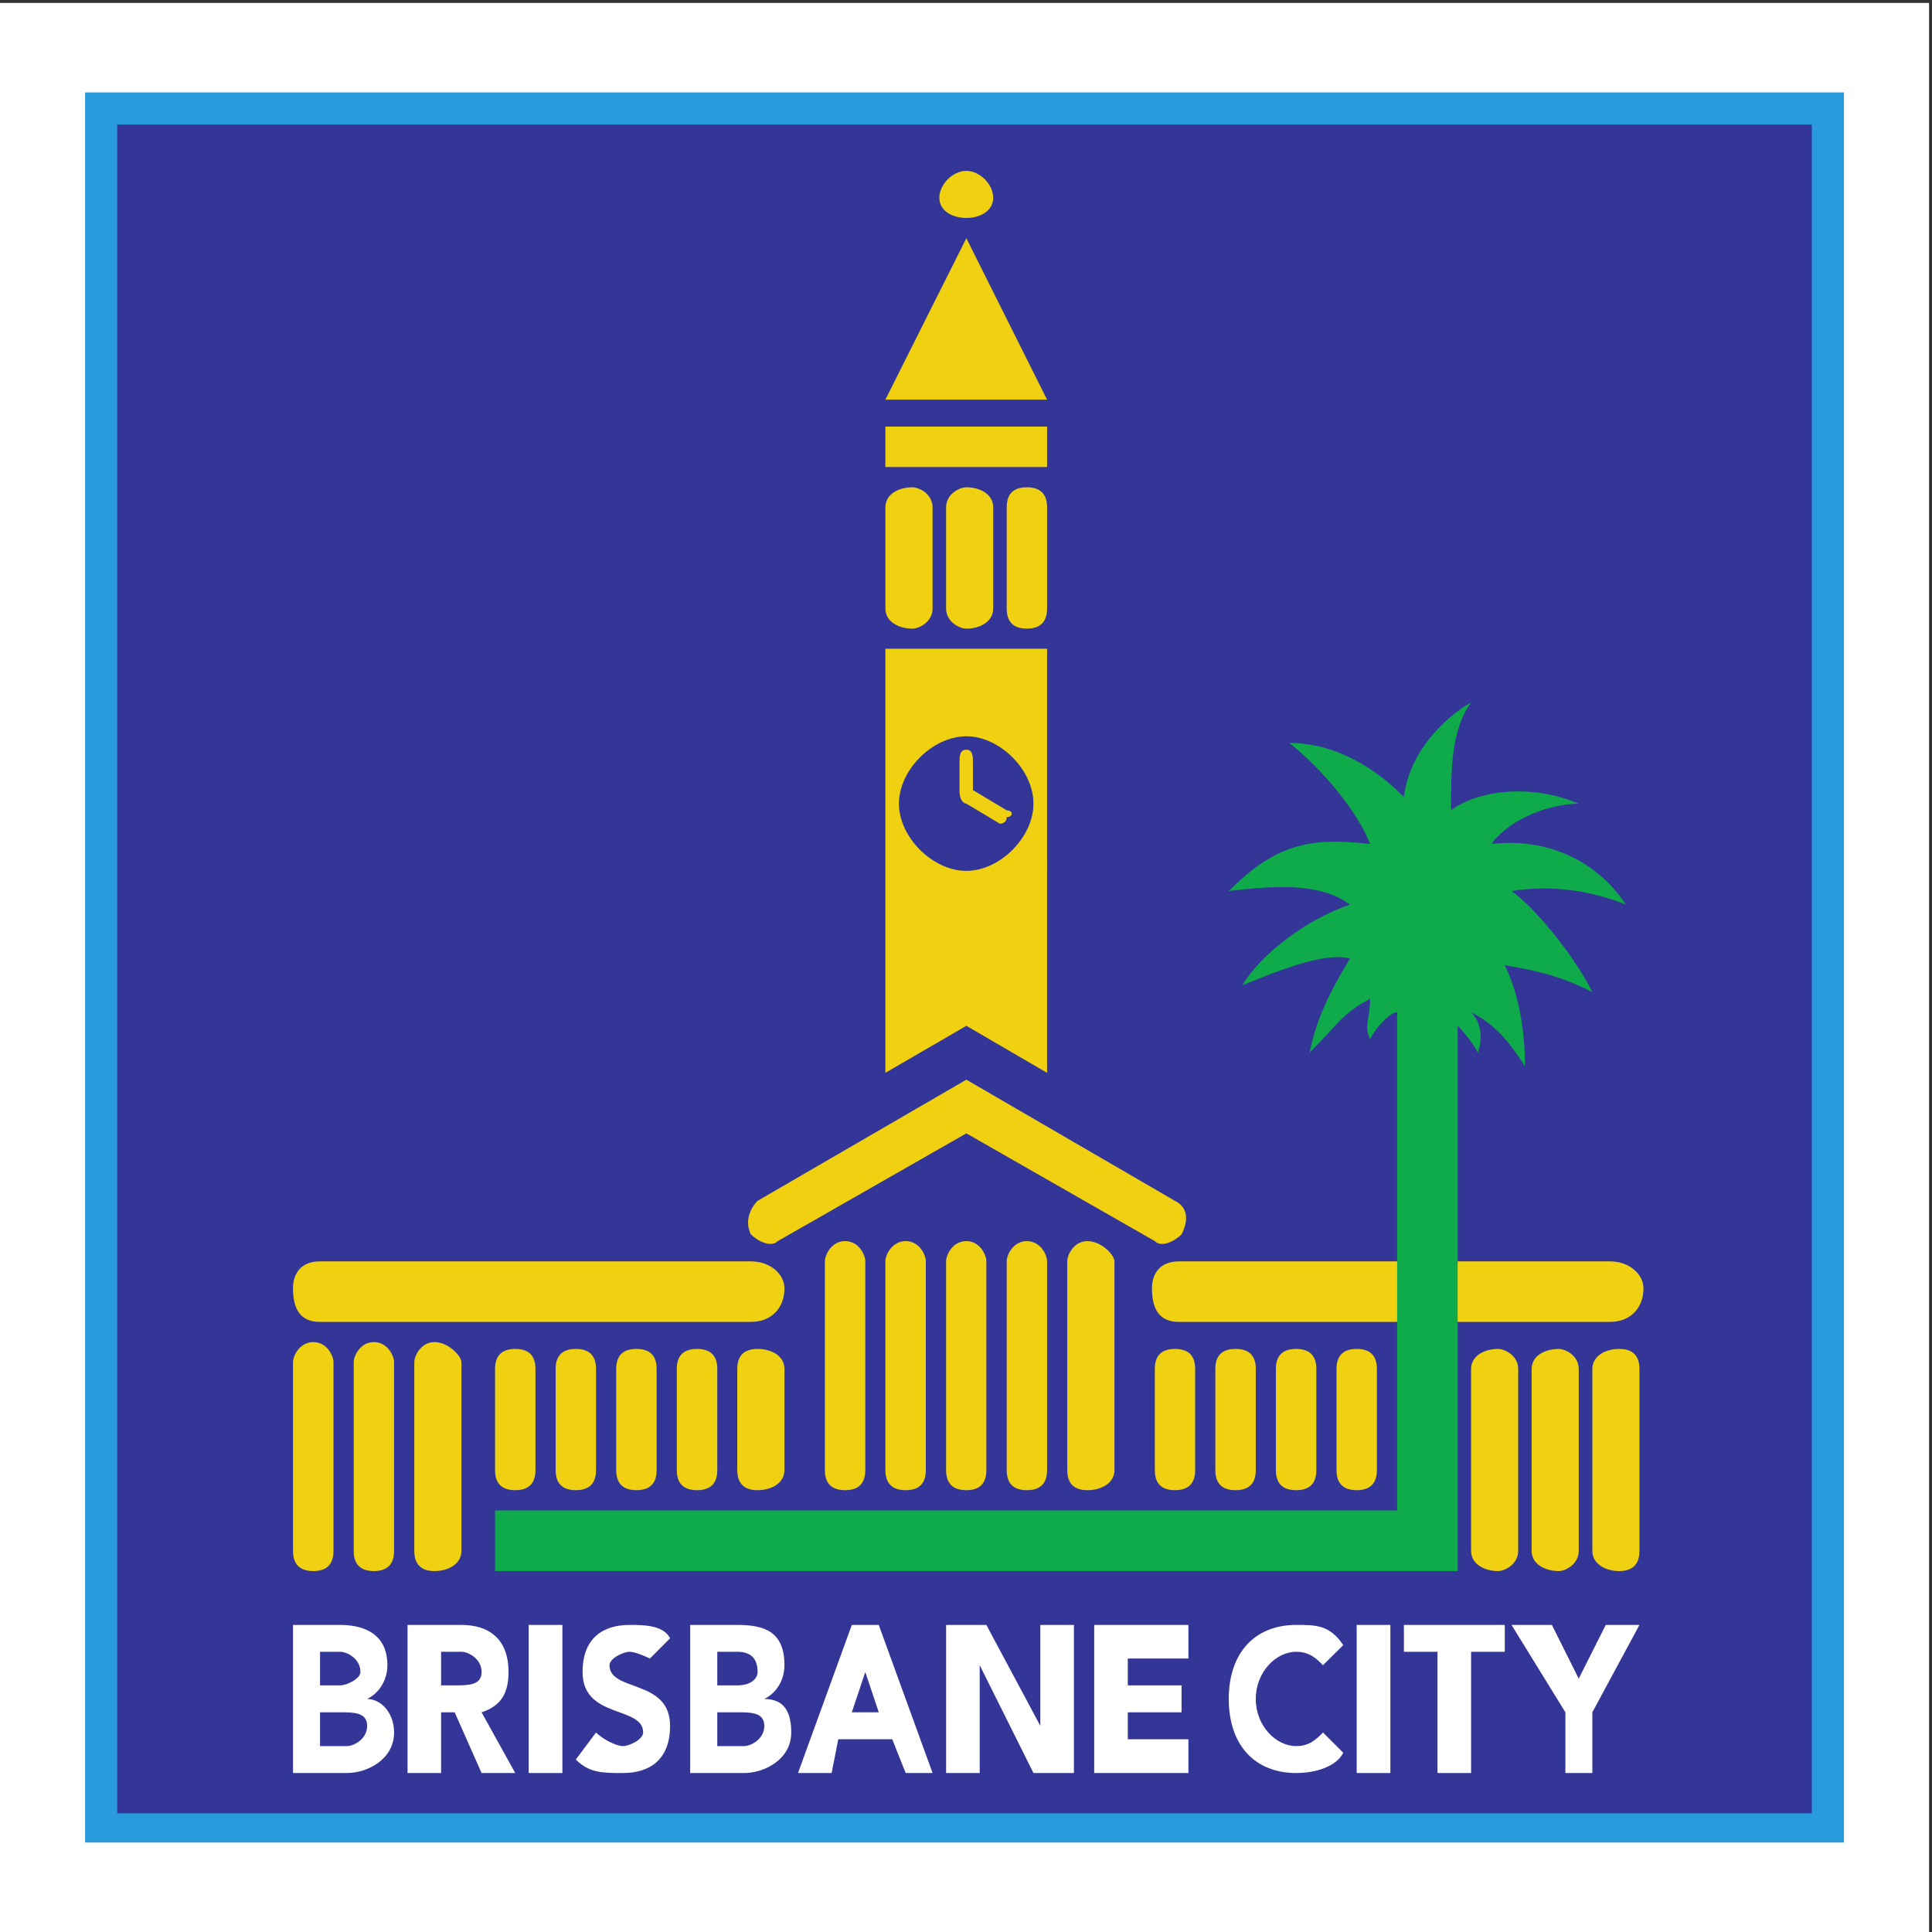 <?xml version="1.0" encoding="UTF-8" standalone="no"?>
<!-- Created with Inkscape (http://www.inkscape.org/) -->

<svg
   version="1.1"
   id="svg2"
   width="257.333"
   height="257.333"
   viewBox="0 0 257.333 257.333"
   sodipodi:docname="Brisbane_City_Council.eps"
   xmlns:inkscape="http://www.inkscape.org/namespaces/inkscape"
   xmlns:sodipodi="http://sodipodi.sourceforge.net/DTD/sodipodi-0.dtd"
   xmlns="http://www.w3.org/2000/svg"
   xmlns:svg="http://www.w3.org/2000/svg">
  <rect x="0" y="0" width="257.333" height="257.333" fill="#333333" stroke="none"/>
  <defs
     id="defs6" />
  <sodipodi:namedview
     id="namedview4"
     pagecolor="#ffffff"
     bordercolor="#000000"
     borderopacity="0.25"
     inkscape:showpageshadow="2"
     inkscape:pageopacity="0.0"
     inkscape:pagecheckerboard="0"
     inkscape:deskcolor="#d1d1d1" />
  <g
     id="g8"
     inkscape:groupmode="layer"
     inkscape:label="ink_ext_XXXXXX"
     transform="matrix(1.333,0,0,-1.333,0,257.333)">
    <g
       id="g10"
       transform="scale(0.1)">
      <path
         d="M 0,1927.56 H 1927.56 V 0 H 0 v 1927.56"
         style="fill:#ffffff;fill-opacity:1;fill-rule:evenodd;stroke:none"
         id="path12" />
      <path
         d="M 1842.52,89.422 H 85.039 V 1838.14 H 1842.52 V 89.422"
         style="fill:#299adb;fill-opacity:1;fill-rule:nonzero;stroke:none"
         id="path14" />
      <path
         d="M 1810.4,1806.03 H 117.152 V 118.613 H 1810.4 V 1806.03"
         style="fill:#333697;fill-opacity:1;fill-rule:nonzero;stroke:none"
         id="path16" />
      <path
         d="m 1178.07,670.109 h 430.53 c 20.16,0 33.57,-13.507 33.57,-26.828 0,-20.25 -13.41,-33.664 -33.57,-33.664 h -430.53 c -20.16,0 -27,13.414 -27,33.664 0,13.321 6.84,26.828 27,26.828"
         style="fill:#f0d112;fill-opacity:1;fill-rule:evenodd;stroke:none"
         id="path18" />
      <path
         d="m 366.855,232.84 v 0 c 13.458,6.738 20.211,20.336 20.211,33.754 0,33.664 -26.918,40.238 -47.218,40.238 H 292.77 v -147.98 h 53.921 c 20.164,0 47.071,13.496 47.071,40.5 0,20.168 -13.449,33.488 -26.907,33.488 z m -47.074,47.156 h 20.067 c 6.843,0 20.3,-6.734 20.3,-20.25 0,-6.57 -13.457,-13.324 -20.3,-13.324 h -20.067 z m 26.91,-94.234 h -26.91 v 33.758 h 20.067 c 13.597,0 27.007,0 27.007,-13.516 0,-13.399 -13.41,-20.242 -20.164,-20.242"
         style="fill:#ffffff;fill-opacity:1;fill-rule:evenodd;stroke:none"
         id="path20" />
      <path
         d="m 763.707,232.84 v 0 c 13.461,6.738 20.117,20.336 20.117,33.754 0,33.664 -20.117,40.238 -47.121,40.238 h -47.078 v -147.98 h 53.922 c 20.16,0 47.074,13.496 47.074,40.5 0,20.168 -6.797,33.488 -26.914,33.488 z m -46.977,47.156 h 19.973 c 13.547,0 20.297,-6.734 20.297,-20.25 0,-6.57 -6.75,-13.324 -20.297,-13.324 H 716.73 Z m 26.817,-94.234 H 716.73 v 33.758 h 19.973 c 13.547,0 27.004,0 27.004,-13.516 0,-13.399 -13.457,-20.242 -20.16,-20.242"
         style="fill:#ffffff;fill-opacity:1;fill-rule:evenodd;stroke:none"
         id="path22" />
      <path
         d="m 481.215,219.52 c 20.203,6.664 26.91,20.058 26.91,40.226 0,33.762 -20.301,47.086 -47.074,47.086 h -53.824 v -147.98 h 33.527 v 60.668 h 13.543 l 26.918,-60.668 h 33.613 z m -26.918,26.902 h -13.543 v 33.574 h 20.297 c 6.703,0 20.164,-6.734 20.164,-20.25 0,-13.324 -13.461,-13.324 -26.918,-13.324"
         style="fill:#ffffff;fill-opacity:1;fill-rule:evenodd;stroke:none"
         id="path24" />
      <path
         d="m 1288.38,1188.12 c 33.57,0 73.99,-13.6 114.41,-53.83 6.74,53.83 53.73,87.32 67.14,94.15 -20.07,-27.01 -20.07,-67.33 -20.07,-107.66 26.82,20.26 80.55,26.83 127.63,6.67 -26.82,0 -67.15,-13.41 -87.31,-40.24 60.49,6.75 107.66,-20.25 134.48,-60.66 -33.57,13.59 -73.99,20.25 -114.32,13.59 20.07,-13.59 60.49,-60.671 80.75,-100.898 -26.92,13.317 -47.08,20.156 -87.5,26.821 6.75,-13.504 20.16,-47.079 20.16,-100.899 -13.41,20.242 -26.82,40.316 -53.82,53.82 6.75,-6.746 13.5,-20.156 6.75,-40.41 -6.75,13.59 -20.16,26.906 -20.16,26.906 V 360.648 H 494.664 v 60.575 h 901.376 v 497.761 c -6.76,0 -20.25,-13.504 -27.01,-26.82 -6.66,13.316 0,20.074 0,40.234 -26.82,-13.414 -33.57,-26.918 -60.49,-53.824 6.75,33.664 20.07,60.668 40.41,94.242 -27,6.653 -74.07,-13.418 -107.65,-26.828 20.26,33.481 67.24,67.142 107.65,80.562 -27,20.25 -67.41,20.25 -121.15,13.59 47.08,47.07 80.74,53.82 141.23,47.07 -13.41,33.57 -47.08,73.9 -80.65,100.91"
         style="fill:#0fab4b;fill-opacity:1;fill-rule:evenodd;stroke:none"
         id="path26" />
      <path
         d="M 1638.16,562.551 V 380.805 c 0,-13.305 -6.75,-20.157 -20.25,-20.157 -13.41,0 -26.82,6.852 -26.82,20.157 v 181.746 c 0,13.406 13.41,20.058 26.82,20.058 13.5,0 20.25,-6.652 20.25,-20.058"
         style="fill:#f0d112;fill-opacity:1;fill-rule:evenodd;stroke:none"
         id="path28" />
      <path
         d="M 1577.49,562.551 V 380.805 c 0,-13.305 -13.32,-20.157 -19.98,-20.157 -13.5,0 -27.1,6.852 -27.1,20.157 v 181.746 c 0,13.406 13.6,20.058 27.1,20.058 6.66,0 19.98,-6.652 19.98,-20.058"
         style="fill:#f0d112;fill-opacity:1;fill-rule:evenodd;stroke:none"
         id="path30" />
      <path
         d="m 494.664,461.555 v 100.996 c 0,13.406 6.754,20.058 20.164,20.058 13.461,0 20.207,-6.652 20.207,-20.058 V 461.555 c 0,-13.328 -6.746,-20.075 -20.207,-20.075 -13.41,0 -20.164,6.747 -20.164,20.075"
         style="fill:#f0d112;fill-opacity:1;fill-rule:evenodd;stroke:none"
         id="path32" />
      <path
         d="m 555.199,461.555 v 100.996 c 0,13.406 6.754,20.058 20.168,20.058 13.36,0 20.199,-6.652 20.199,-20.058 V 461.555 c 0,-13.328 -6.839,-20.075 -20.199,-20.075 -13.414,0 -20.168,6.747 -20.168,20.075"
         style="fill:#f0d112;fill-opacity:1;fill-rule:evenodd;stroke:none"
         id="path34" />
      <path
         d="m 615.734,461.555 v 100.996 c 0,13.406 6.75,20.058 20.11,20.058 13.554,0 20.261,-6.652 20.261,-20.058 V 461.555 c 0,-13.328 -6.707,-20.075 -20.261,-20.075 -13.36,0 -20.11,6.747 -20.11,20.075"
         style="fill:#f0d112;fill-opacity:1;fill-rule:evenodd;stroke:none"
         id="path36" />
      <path
         d="m 676.262,461.555 v 100.996 c 0,13.406 6.758,20.058 20.207,20.058 13.414,0 20.261,-6.652 20.261,-20.058 V 461.555 c 0,-13.328 -6.847,-20.075 -20.261,-20.075 -13.449,0 -20.207,6.747 -20.207,20.075"
         style="fill:#f0d112;fill-opacity:1;fill-rule:evenodd;stroke:none"
         id="path38" />
      <path
         d="m 736.703,461.555 v 100.996 c 0,13.406 6.844,20.058 20.297,20.058 13.461,0 26.824,-6.652 26.824,-20.058 V 461.555 c 0,-13.328 -13.363,-20.075 -26.824,-20.075 -13.453,0 -20.297,6.747 -20.297,20.075"
         style="fill:#f0d112;fill-opacity:1;fill-rule:evenodd;stroke:none"
         id="path40" />
      <path
         d="m 824.242,461.555 v 208.554 c 0,6.746 6.75,20.254 20.207,20.254 13.461,0 20.164,-13.508 20.164,-20.254 V 461.555 c 0,-13.328 -6.703,-20.075 -20.164,-20.075 -13.457,0 -20.207,6.747 -20.207,20.075"
         style="fill:#f0d112;fill-opacity:1;fill-rule:evenodd;stroke:none"
         id="path42" />
      <path
         d="m 884.68,461.555 v 208.554 c 0,6.746 6.843,20.254 20.3,20.254 13.461,0 20.114,-13.508 20.114,-20.254 V 461.555 c 0,-13.328 -6.653,-20.075 -20.114,-20.075 -13.457,0 -20.3,6.747 -20.3,20.075"
         style="fill:#f0d112;fill-opacity:1;fill-rule:evenodd;stroke:none"
         id="path44" />
      <path
         d="m 945.348,461.555 v 208.554 c 0,6.746 6.754,20.254 20.257,20.254 13.325,0 19.977,-13.508 19.977,-20.254 V 461.555 c 0,-13.328 -6.652,-20.075 -19.977,-20.075 -13.503,0 -20.257,6.747 -20.257,20.075"
         style="fill:#f0d112;fill-opacity:1;fill-rule:evenodd;stroke:none"
         id="path46" />
      <path
         d="m 1005.93,461.555 v 208.554 c 0,6.746 6.66,20.254 20.07,20.254 13.5,0 20.25,-13.508 20.25,-20.254 V 461.555 c 0,-13.328 -6.75,-20.075 -20.25,-20.075 -13.41,0 -20.07,6.747 -20.07,20.075"
         style="fill:#f0d112;fill-opacity:1;fill-rule:evenodd;stroke:none"
         id="path48" />
      <path
         d="m 1066.42,461.555 v 208.554 c 0,6.746 6.65,20.254 20.16,20.254 13.49,0 27,-13.508 27,-20.254 V 461.555 c 0,-13.328 -13.51,-20.075 -27,-20.075 -13.51,0 -20.16,6.747 -20.16,20.075"
         style="fill:#f0d112;fill-opacity:1;fill-rule:evenodd;stroke:none"
         id="path50" />
      <path
         d="m 1153.91,461.555 v 100.996 c 0,13.406 6.66,20.058 20.07,20.058 13.49,0 20.25,-6.652 20.25,-20.058 V 461.555 c 0,-13.328 -6.76,-20.075 -20.25,-20.075 -13.41,0 -20.07,6.747 -20.07,20.075"
         style="fill:#f0d112;fill-opacity:1;fill-rule:evenodd;stroke:none"
         id="path52" />
      <path
         d="m 1214.39,461.555 v 100.996 c 0,13.406 6.66,20.058 20.17,20.058 13.49,0 20.24,-6.652 20.24,-20.058 V 461.555 c 0,-13.328 -6.75,-20.075 -20.24,-20.075 -13.51,0 -20.17,6.747 -20.17,20.075"
         style="fill:#f0d112;fill-opacity:1;fill-rule:evenodd;stroke:none"
         id="path54" />
      <path
         d="m 1274.88,461.555 v 100.996 c 0,13.406 6.66,20.058 20.25,20.058 13.41,0 20.16,-6.652 20.16,-20.058 V 461.555 c 0,-13.328 -6.75,-20.075 -20.16,-20.075 -13.59,0 -20.25,6.747 -20.25,20.075"
         style="fill:#f0d112;fill-opacity:1;fill-rule:evenodd;stroke:none"
         id="path56" />
      <path
         d="m 1335.46,461.555 v 100.996 c 0,13.406 6.75,20.058 20.16,20.058 13.41,0 20.17,-6.652 20.17,-20.058 V 461.555 c 0,-13.328 -6.76,-20.075 -20.17,-20.075 -13.41,0 -20.16,6.747 -20.16,20.075"
         style="fill:#f0d112;fill-opacity:1;fill-rule:evenodd;stroke:none"
         id="path58" />
      <path
         d="m 965.605,1759.77 c 13.325,0 26.817,-13.51 26.817,-26.82 0,-13.59 -13.492,-20.25 -26.817,-20.25 -13.503,0 -26.996,6.66 -26.996,20.25 0,13.31 13.493,26.82 26.996,26.82"
         style="fill:#f0d112;fill-opacity:1;fill-rule:evenodd;stroke:none"
         id="path60" />
      <path
         d="m 965.605,1692.44 80.645,-161.29 H 884.68 Z"
         style="fill:#f0d112;fill-opacity:1;fill-rule:evenodd;stroke:none"
         id="path62" />
      <path
         d="M 1046.25,1423.41 V 1322.5 c 0,-13.41 -6.75,-20.16 -20.25,-20.16 -13.41,0 -20.07,6.75 -20.07,20.16 v 100.91 c 0,13.58 6.66,20.15 20.07,20.15 13.5,0 20.25,-6.57 20.25,-20.15"
         style="fill:#f0d112;fill-opacity:1;fill-rule:evenodd;stroke:none"
         id="path64" />
      <path
         d="m 884.68,1504.23 h 161.57 v -40.42 H 884.68 v 40.42"
         style="fill:#f0d112;fill-opacity:1;fill-rule:evenodd;stroke:none"
         id="path66" />
      <path
         d="M 992.422,1423.41 V 1322.5 c 0,-13.41 -13.492,-20.16 -26.817,-20.16 -6.843,0 -20.257,6.75 -20.257,20.16 v 100.91 c 0,13.58 13.414,20.15 20.257,20.15 13.325,0 26.817,-6.57 26.817,-20.15"
         style="fill:#f0d112;fill-opacity:1;fill-rule:evenodd;stroke:none"
         id="path68" />
      <path
         d="m 884.68,1423.41 c 0,13.58 13.547,20.15 27.004,20.15 6.757,0 20.168,-6.57 20.168,-20.15 V 1322.5 c 0,-13.41 -13.411,-20.16 -20.168,-20.16 -13.457,0 -27.004,6.75 -27.004,20.16 v 100.91"
         style="fill:#f0d112;fill-opacity:1;fill-rule:evenodd;stroke:none"
         id="path70" />
      <path
         d="M 757,730.594 965.605,851.656 1173.98,730.594 c 13.49,-6.653 13.49,-20.071 6.65,-33.489 -6.65,-6.742 -20.06,-13.582 -26.72,-6.742 L 965.605,798.016 777.168,690.363 c -6.707,-6.84 -20.168,0 -26.918,6.742 -6.703,13.418 0,26.836 6.75,33.489"
         style="fill:#f0d112;fill-opacity:1;fill-rule:evenodd;stroke:none"
         id="path72" />
      <path
         d="M 319.781,670.109 H 750.25 c 20.211,0 33.574,-13.507 33.574,-26.828 0,-20.25 -13.363,-33.664 -33.574,-33.664 H 319.781 c -20.168,0 -27.011,13.414 -27.011,33.664 0,13.321 6.843,26.828 27.011,26.828"
         style="fill:#f0d112;fill-opacity:1;fill-rule:evenodd;stroke:none"
         id="path74" />
      <path
         d="M 461.051,569.203 V 380.805 c 0,-13.305 -13.457,-20.157 -26.914,-20.157 -13.36,0 -20.164,6.852 -20.164,20.157 v 188.398 c 0,6.754 6.804,20.254 20.164,20.254 13.457,0 26.914,-13.5 26.914,-20.254"
         style="fill:#f0d112;fill-opacity:1;fill-rule:evenodd;stroke:none"
         id="path76" />
      <path
         d="M 333.234,569.203 V 380.805 c 0,-13.305 -6.707,-20.157 -20.16,-20.157 -13.461,0 -20.304,6.852 -20.304,20.157 v 188.398 c 0,6.754 6.843,20.254 20.304,20.254 13.453,0 20.16,-13.5 20.16,-20.254"
         style="fill:#f0d112;fill-opacity:1;fill-rule:evenodd;stroke:none"
         id="path78" />
      <path
         d="m 393.762,380.805 c 0,-13.305 -6.696,-20.157 -20.157,-20.157 -13.457,0 -20.16,6.852 -20.16,20.157 v 188.398 c 0,6.754 6.703,20.254 20.16,20.254 13.461,0 20.157,-13.5 20.157,-20.254 V 380.805"
         style="fill:#f0d112;fill-opacity:1;fill-rule:evenodd;stroke:none"
         id="path80" />
      <path
         d="m 528.289,306.832 h 33.664 v -147.98 h -33.664 v 147.98"
         style="fill:#ffffff;fill-opacity:1;fill-rule:evenodd;stroke:none"
         id="path82" />
      <path
         d="m 622.484,158.852 c -20.207,0 -33.757,0 -47.117,13.496 l 20.199,27.004 c 6.711,-6.747 20.168,-13.59 26.918,-13.59 6.704,0 20.161,6.843 20.161,13.59 0,26.832 -60.532,13.328 -60.532,60.394 0,33.762 20.164,47.086 47.075,47.086 13.457,0 33.625,0 40.371,-13.324 l -20.161,-20.246 c 0,0 -13.554,6.734 -20.21,6.734 -6.704,0 -20.157,-6.734 -20.157,-13.402 0,-27.016 60.528,-13.418 60.528,-60.59 0,-33.656 -20.161,-47.152 -47.075,-47.152"
         style="fill:#ffffff;fill-opacity:1;fill-rule:evenodd;stroke:none"
         id="path84" />
      <path
         d="m 1073.07,158.852 h -40.41 L 978.93,266.594 V 158.852 h -33.582 v 147.98 h 40.234 L 1039.5,206.004 v 100.828 h 33.57 v -147.98"
         style="fill:#ffffff;fill-opacity:1;fill-rule:evenodd;stroke:none"
         id="path86" />
      <path
         d="m 1187.47,158.852 h -94.13 v 147.98 h 94.13 v -33.57 h -60.57 v -26.84 h 53.73 V 219.52 h -53.73 v -26.915 h 60.57 v -33.753"
         style="fill:#ffffff;fill-opacity:1;fill-rule:evenodd;stroke:none"
         id="path88" />
      <path
         d="m 1295.13,158.852 c -40.33,0 -67.33,26.91 -67.33,73.988 0,47.156 27,73.992 67.33,73.992 20.16,0 33.48,0 47.08,-20.176 l -20.26,-20.062 c -6.66,6.668 -13.41,13.402 -26.82,13.402 -20.25,0 -40.33,-20.25 -40.33,-47.156 0,-26.836 20.08,-47.078 40.33,-47.078 13.41,0 20.16,6.843 26.82,13.59 l 20.26,-20.247 c -6.75,-13.5 -26.92,-20.253 -47.08,-20.253"
         style="fill:#ffffff;fill-opacity:1;fill-rule:evenodd;stroke:none"
         id="path90" />
      <path
         d="m 1355.62,306.832 h 33.66 v -147.98 h -33.66 v 147.98"
         style="fill:#ffffff;fill-opacity:1;fill-rule:evenodd;stroke:none"
         id="path92" />
      <path
         d="m 1503.59,279.996 h -33.66 V 158.852 h -33.57 v 121.144 h -33.57 v 26.836 h 100.8 v -26.836"
         style="fill:#ffffff;fill-opacity:1;fill-rule:evenodd;stroke:none"
         id="path94" />
      <path
         d="m 1496.93,360.648 c -13.5,0 -27,6.852 -27,20.157 v 181.746 c 0,13.406 13.5,20.058 27,20.058 6.66,0 20.08,-6.652 20.08,-20.058 V 380.805 c 0,-13.305 -13.42,-20.157 -20.08,-20.157"
         style="fill:#f0d112;fill-opacity:1;fill-rule:evenodd;stroke:none"
         id="path96" />
      <path
         d="m 1591.09,219.52 v -60.668 h -26.92 v 60.668 l -53.83,87.312 h 40.33 l 26.82,-53.656 27.01,53.656 h 33.66 l -47.07,-87.312"
         style="fill:#ffffff;fill-opacity:1;fill-rule:evenodd;stroke:none"
         id="path98" />
      <path
         d="m 878.066,306.832 h -26.91 l -53.773,-147.98 h 33.609 l 6.617,33.753 h 53.914 l 13.457,-33.753 h 26.872 z m -26.91,-87.312 13.457,40.226 13.453,-40.226 z"
         style="fill:#ffffff;fill-opacity:1;fill-rule:evenodd;stroke:none"
         id="path100" />
      <path
         d="m 1032.66,1127.45 c 0,33.66 -33.48,67.32 -67.055,67.32 -33.753,0 -67.378,-33.66 -67.378,-67.32 0,-33.49 33.625,-67.15 67.378,-67.15 33.575,0 67.055,33.66 67.055,67.15 z m -147.98,154.81 h 161.57 V 858.496 L 965.605,905.48 884.68,858.496 v 423.764"
         style="fill:#f0d112;fill-opacity:1;fill-rule:evenodd;stroke:none"
         id="path102" />
      <path
         d="m 1005.93,1114.04 c 0,-6.66 -6.75,-6.66 -6.75,-6.66 l -33.575,20.07 c 0,0 -6.843,0 -6.843,13.59 v 26.83 c 0,6.65 0,13.49 6.843,13.49 6.567,0 6.567,-6.84 6.567,-13.49 v -26.83 l 33.758,-20.26 c 6.66,0 6.66,-6.74 0,-6.74"
         style="fill:#f0d112;fill-opacity:1;fill-rule:evenodd;stroke:none"
         id="path104" />
    </g>
  </g>
</svg>
